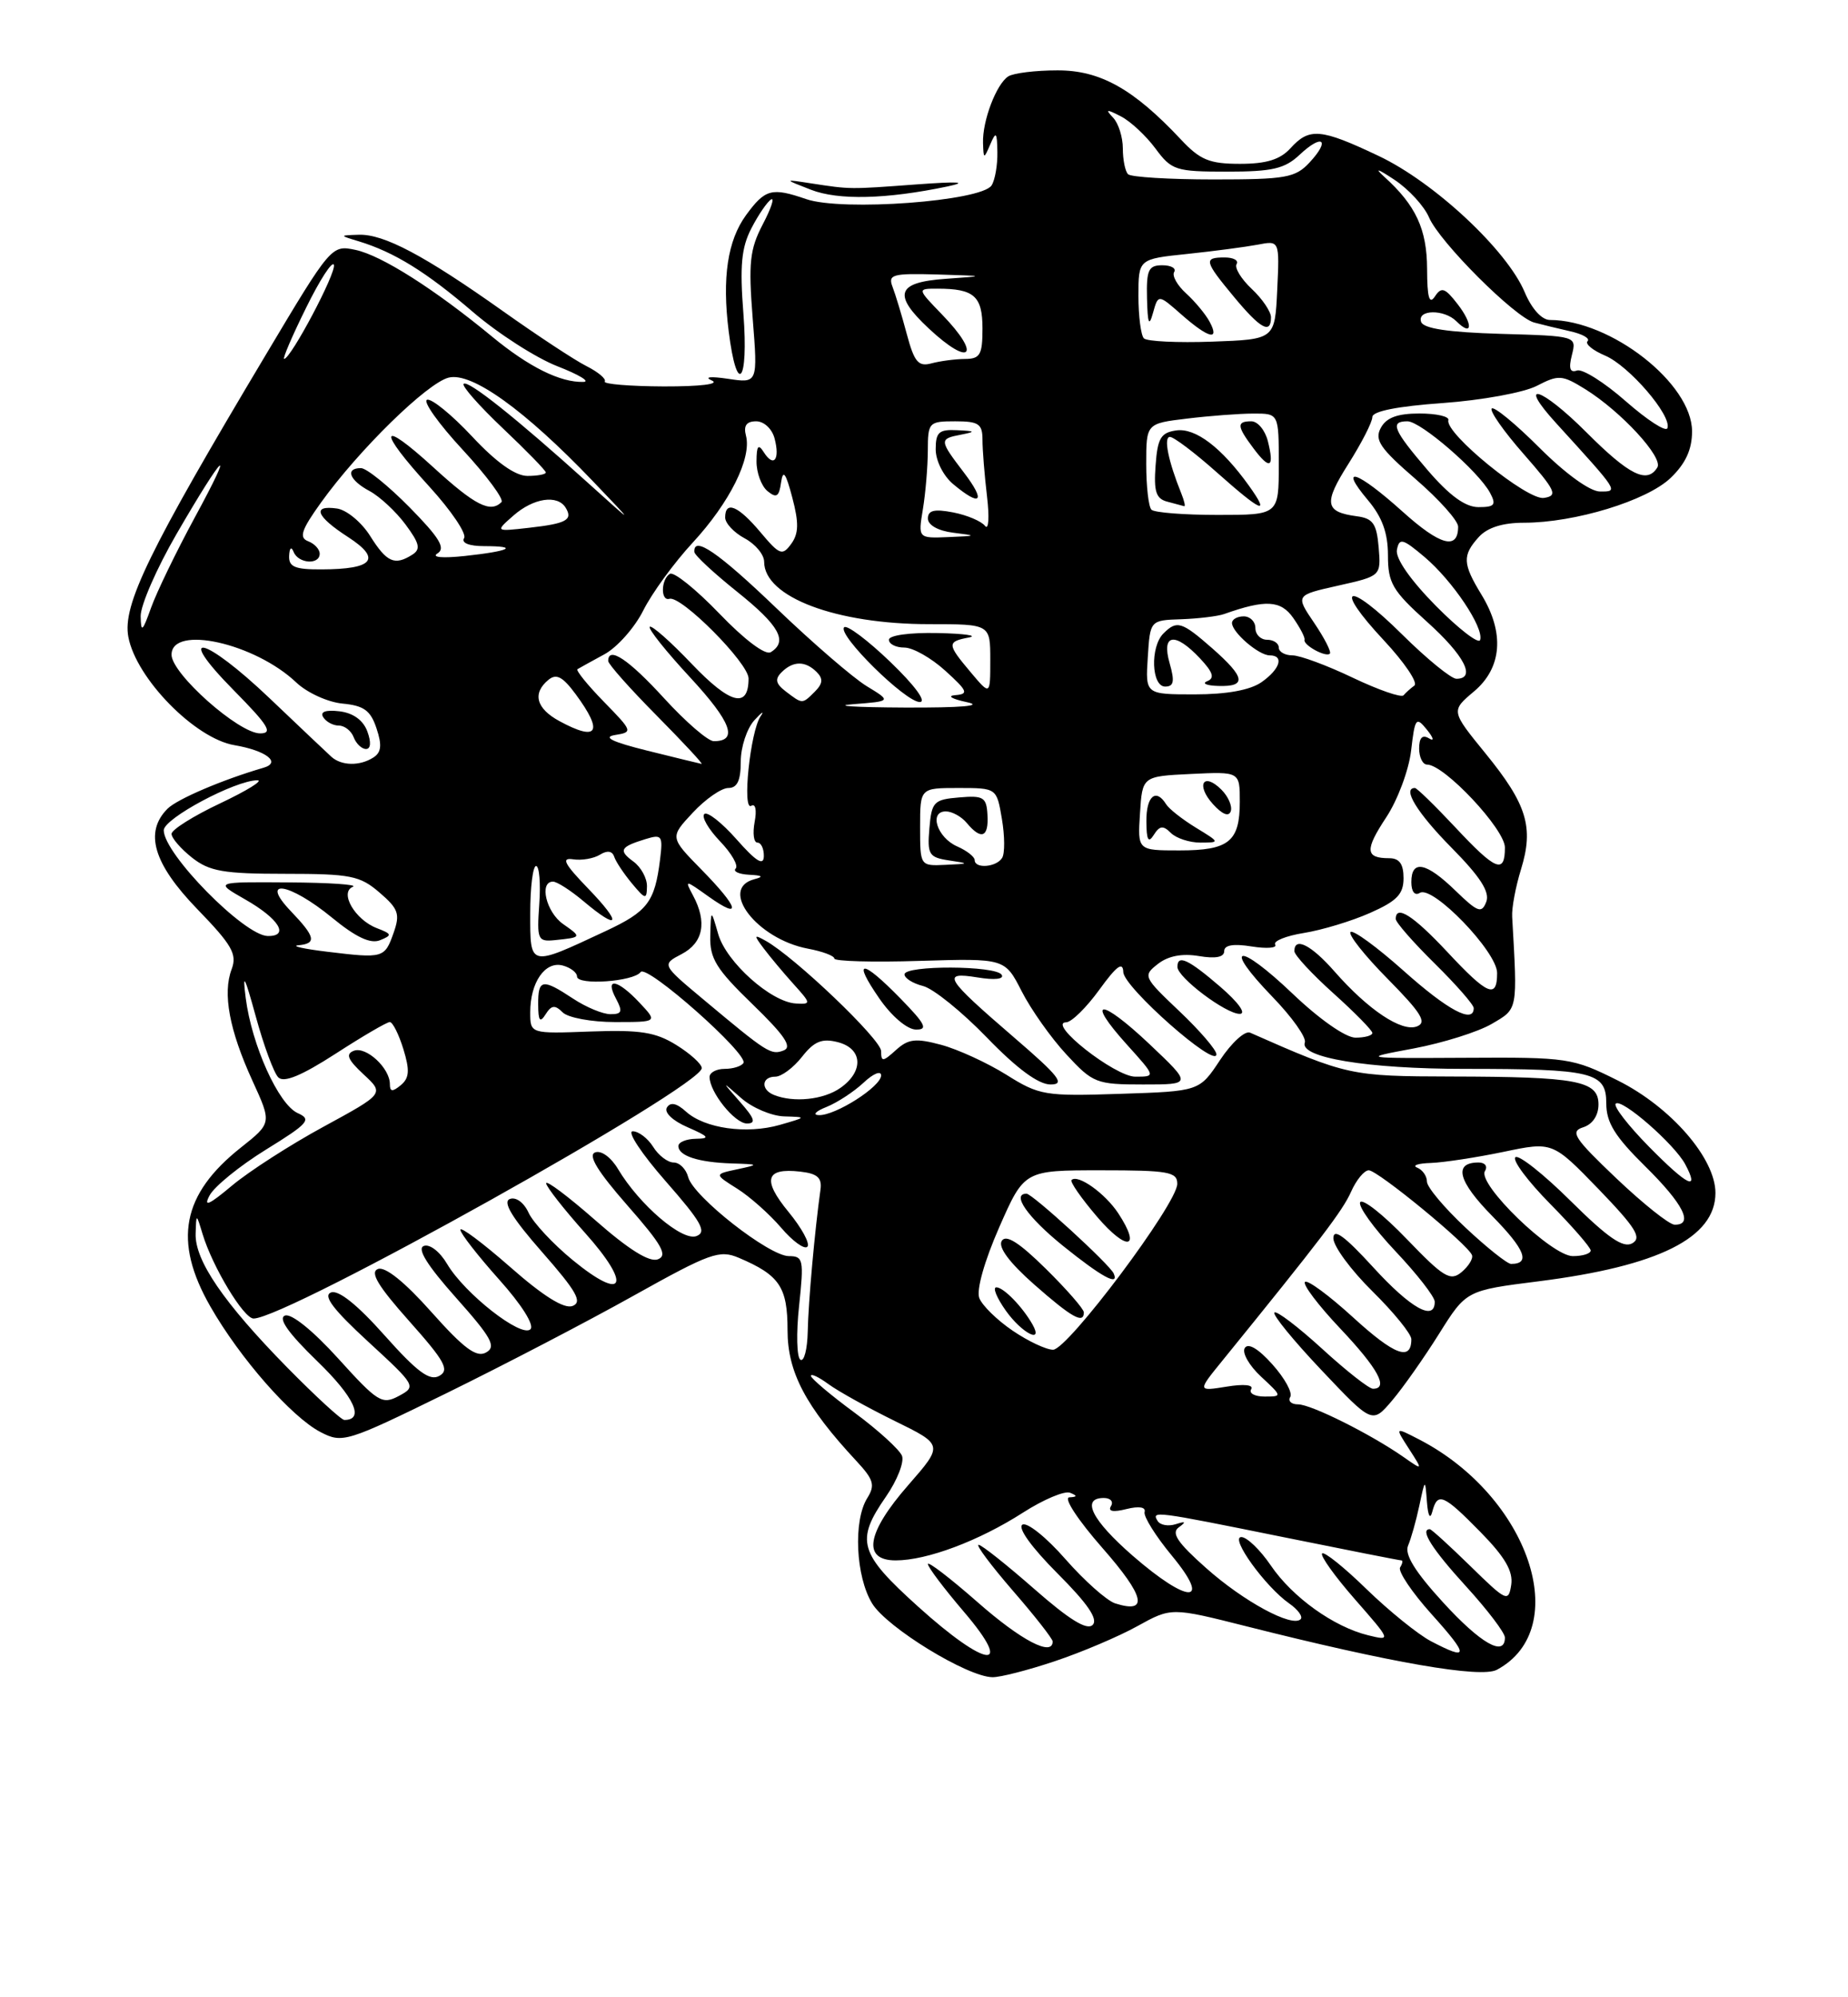<?xml version="1.0" encoding="UTF-8" standalone="no"?>
<!DOCTYPE svg PUBLIC "-//W3C//DTD SVG 1.1//EN" "http://www.w3.org/Graphics/SVG/1.1/DTD/svg11.dtd" >
<svg xmlns="http://www.w3.org/2000/svg" xmlns:xlink="http://www.w3.org/1999/xlink" version="1.1" viewBox="0 0 237 256">
 <g >
 <path fill="currentColor"
d=" M 135.28 212.92 C 138.70 211.78 143.46 209.76 145.86 208.43 C 150.22 206.02 150.22 206.02 159.86 208.45 C 178.40 213.13 189.90 215.12 191.97 214.02 C 201.82 208.75 196.09 191.78 182.00 184.50 C 178.88 182.89 178.88 182.89 180.69 185.69 C 182.50 188.50 182.50 188.50 180.00 186.75 C 175.80 183.82 168.16 180.00 166.47 180.00 C 165.60 180.00 165.15 179.57 165.47 179.05 C 165.79 178.52 164.77 176.65 163.19 174.89 C 161.39 172.87 160.07 172.08 159.64 172.78 C 159.26 173.38 160.20 175.03 161.72 176.44 C 164.45 178.98 164.46 179.00 162.18 179.00 C 160.92 179.00 160.14 178.58 160.46 178.06 C 160.81 177.50 159.54 177.36 157.31 177.73 C 153.57 178.33 153.57 178.33 156.75 174.42 C 169.41 158.83 172.19 155.18 173.27 152.75 C 173.94 151.24 174.96 150.00 175.54 150.00 C 176.69 150.00 188.33 159.56 188.78 160.88 C 188.94 161.33 188.33 162.31 187.43 163.06 C 186.00 164.25 185.13 163.72 180.40 158.80 C 177.43 155.71 174.75 153.59 174.44 154.09 C 174.14 154.59 176.16 157.40 178.94 160.35 C 181.72 163.29 184.00 166.21 184.00 166.85 C 184.00 169.42 180.92 167.70 176.10 162.42 C 172.44 158.42 171.00 157.37 171.00 158.71 C 171.00 159.73 173.25 162.79 176.00 165.50 C 178.75 168.21 181.00 170.98 181.00 171.65 C 181.00 174.51 178.84 173.70 173.55 168.87 C 170.46 166.05 167.67 163.99 167.36 164.31 C 167.04 164.63 169.08 167.32 171.89 170.29 C 176.73 175.41 178.14 178.00 176.08 178.00 C 175.57 178.00 172.63 175.69 169.55 172.87 C 166.46 170.05 163.71 167.96 163.44 168.23 C 163.17 168.50 165.88 171.82 169.47 175.61 C 175.99 182.50 175.99 182.50 178.54 179.50 C 179.94 177.85 182.65 174.00 184.56 170.95 C 188.04 165.40 188.04 165.40 197.31 164.23 C 212.72 162.28 220.00 158.65 220.00 152.90 C 220.00 148.47 214.29 141.90 207.50 138.50 C 201.69 135.60 201.07 135.50 188.00 135.58 C 174.50 135.65 174.50 135.65 181.32 134.38 C 185.07 133.67 189.57 132.26 191.32 131.23 C 194.69 129.26 194.62 129.61 193.93 117.50 C 193.86 116.40 194.37 113.67 195.06 111.44 C 196.73 106.03 195.83 103.10 190.52 96.58 C 186.07 91.12 186.07 91.12 189.04 88.62 C 192.63 85.60 192.98 81.11 190.00 76.23 C 187.57 72.25 187.52 71.19 189.65 68.83 C 190.75 67.62 192.71 67.00 195.44 67.00 C 201.97 67.00 211.20 64.18 214.25 61.26 C 216.17 59.42 217.00 57.62 217.00 55.29 C 217.00 49.17 206.61 41.03 198.76 41.01 C 197.72 41.00 196.44 39.58 195.55 37.48 C 193.30 32.09 183.95 23.36 176.79 19.98 C 169.37 16.46 167.91 16.34 165.50 19.00 C 164.18 20.45 162.42 21.00 159.03 21.00 C 155.11 21.00 153.91 20.51 151.44 17.87 C 145.35 11.38 141.08 9.00 135.60 9.02 C 132.79 9.02 129.97 9.37 129.31 9.79 C 127.78 10.76 125.98 15.50 126.07 18.32 C 126.14 20.42 126.17 20.43 127.00 18.50 C 127.74 16.78 127.87 16.92 127.91 19.50 C 127.94 21.15 127.61 23.07 127.17 23.76 C 125.88 25.79 108.03 27.12 103.39 25.52 C 98.97 24.00 98.13 24.22 95.68 27.57 C 93.31 30.82 92.59 35.59 93.45 42.45 C 94.51 50.91 96.02 49.11 95.34 40.21 C 94.86 34.08 95.08 31.74 96.36 29.27 C 97.25 27.54 98.39 25.88 98.88 25.57 C 99.37 25.27 98.90 26.70 97.82 28.76 C 96.15 31.96 95.97 33.69 96.53 40.81 C 97.19 49.13 97.19 49.13 93.35 48.55 C 91.12 48.22 90.25 48.31 91.29 48.77 C 92.35 49.23 89.84 49.54 85.14 49.53 C 80.77 49.51 77.36 49.23 77.56 48.90 C 77.77 48.57 76.71 47.68 75.22 46.93 C 73.72 46.18 68.90 43.00 64.50 39.88 C 54.43 32.74 49.22 29.98 46.01 30.09 C 43.50 30.17 43.50 30.17 46.01 30.93 C 50.57 32.32 54.67 34.86 60.62 39.96 C 63.85 42.74 68.75 45.88 71.50 46.95 C 74.25 48.02 75.74 48.92 74.82 48.95 C 71.86 49.04 67.83 47.04 63.10 43.14 C 55.72 37.05 48.91 32.73 45.59 32.03 C 42.52 31.38 42.45 31.47 34.11 45.44 C 19.07 70.61 15.69 77.55 16.46 81.64 C 17.46 86.96 25.01 94.66 30.06 95.51 C 34.12 96.20 36.11 97.73 33.81 98.40 C 28.55 99.93 22.72 102.42 21.48 103.66 C 18.48 106.67 19.67 110.70 25.28 116.50 C 29.76 121.12 30.43 122.29 29.71 124.22 C 28.53 127.33 29.41 132.04 32.37 138.51 C 34.86 143.94 34.86 143.94 30.90 147.08 C 23.32 153.08 22.17 159.06 26.98 167.46 C 30.78 174.10 37.40 181.64 41.12 183.56 C 43.92 185.01 44.44 184.85 57.26 178.57 C 64.54 175.00 75.34 169.38 81.26 166.07 C 91.08 160.59 92.27 160.16 94.76 161.22 C 99.98 163.44 101.00 164.96 101.00 170.50 C 101.00 175.88 103.31 180.26 109.85 187.28 C 112.05 189.65 112.26 190.36 111.22 192.02 C 109.41 194.92 109.74 202.07 111.85 205.52 C 113.73 208.60 124.05 214.93 127.28 214.97 C 128.26 214.99 131.86 214.07 135.28 212.92 Z  M 121.50 23.90 C 124.24 23.32 122.97 23.24 117.50 23.64 C 108.84 24.28 109.13 24.28 104.00 23.50 C 100.50 22.96 100.50 22.96 104.00 24.32 C 107.52 25.69 113.67 25.54 121.50 23.90 Z  M 117.74 205.92 C 110.15 199.07 109.69 197.50 113.62 191.83 C 115.06 189.75 115.98 187.40 115.68 186.60 C 115.37 185.81 112.62 183.30 109.56 181.04 C 106.50 178.79 104.00 176.67 104.00 176.35 C 104.00 176.02 105.01 176.50 106.25 177.41 C 107.49 178.32 111.31 180.44 114.75 182.13 C 120.99 185.19 120.99 185.19 116.50 190.33 C 111.13 196.46 110.54 200.00 114.87 200.00 C 118.88 200.00 125.55 197.50 131.19 193.88 C 133.81 192.20 136.53 191.05 137.23 191.33 C 138.19 191.72 138.17 191.86 137.13 191.92 C 136.36 191.97 138.25 194.84 141.40 198.43 C 146.83 204.61 147.34 206.88 143.02 205.51 C 141.94 205.16 139.06 202.60 136.62 199.82 C 134.19 197.04 131.71 195.06 131.12 195.42 C 130.48 195.82 132.30 198.34 135.61 201.66 C 139.49 205.54 140.86 207.54 140.13 208.27 C 139.40 209.00 137.13 207.60 132.64 203.66 C 129.09 200.55 125.88 198.00 125.50 198.00 C 125.11 198.00 127.10 200.65 129.90 203.89 C 132.71 207.12 135.00 210.05 135.00 210.39 C 135.00 212.37 130.98 210.28 125.40 205.38 C 121.88 202.29 119.00 200.08 119.00 200.47 C 119.00 200.86 121.08 203.62 123.62 206.59 C 130.19 214.28 126.54 213.86 117.74 205.92 Z  M 183.50 210.35 C 181.85 209.48 178.15 206.49 175.27 203.70 C 172.40 200.90 169.83 198.84 169.56 199.11 C 169.28 199.38 171.17 202.02 173.75 204.97 C 178.42 210.30 178.43 210.32 175.47 209.60 C 171.05 208.52 165.75 204.73 162.97 200.64 C 161.61 198.64 159.91 197.01 159.20 197.01 C 157.67 197.00 162.27 203.38 165.35 205.53 C 166.47 206.31 167.12 207.22 166.80 207.54 C 165.71 208.62 159.51 205.28 154.68 200.98 C 151.00 197.72 150.17 196.48 151.18 195.76 C 152.16 195.05 152.06 194.95 150.78 195.36 C 149.84 195.66 148.80 195.48 148.47 194.96 C 147.64 193.61 147.99 193.66 164.50 197.00 C 172.65 198.65 179.49 200.00 179.72 200.00 C 179.94 200.00 179.87 200.40 179.56 200.90 C 179.26 201.39 181.07 204.09 183.60 206.90 C 188.43 212.27 188.41 212.92 183.50 210.35 Z  M 185.05 205.36 C 181.48 201.46 180.10 199.23 180.58 198.11 C 180.96 197.22 181.61 194.93 182.02 193.00 C 182.77 189.50 182.77 189.50 183.00 192.50 C 183.14 194.32 183.41 194.81 183.69 193.75 C 184.36 191.20 185.11 191.52 189.88 196.38 C 193.01 199.57 194.07 201.39 193.81 203.13 C 193.46 205.38 193.21 205.27 188.59 200.75 C 185.92 198.14 183.57 196.00 183.37 196.00 C 182.04 196.00 183.67 198.57 188.00 203.31 C 190.75 206.32 193.00 209.28 193.00 209.89 C 193.00 212.43 189.89 210.66 185.05 205.36 Z  M 145.25 199.39 C 140.02 194.83 138.60 192.00 141.56 192.00 C 142.42 192.00 142.83 192.47 142.48 193.04 C 142.06 193.72 142.75 193.85 144.46 193.42 C 146.07 193.02 146.97 193.16 146.79 193.80 C 146.63 194.36 148.21 196.89 150.30 199.41 C 155.46 205.65 152.43 205.63 145.25 199.39 Z  M 36.81 175.25 C 28.69 166.98 24.97 161.55 25.09 158.11 C 25.17 155.50 25.17 155.50 25.98 158.17 C 27.25 162.37 31.25 169.00 32.52 169.00 C 36.78 169.00 90.00 139.28 90.00 136.90 C 90.00 136.39 88.54 135.06 86.75 133.95 C 84.08 132.29 82.12 131.98 75.75 132.21 C 68.00 132.50 68.00 132.50 68.00 129.74 C 68.00 125.91 69.91 123.16 72.16 123.75 C 73.17 124.02 74.00 124.65 74.00 125.16 C 74.00 126.33 81.27 125.82 82.16 124.59 C 82.92 123.53 96.03 135.13 95.34 136.25 C 95.09 136.66 94.01 137.00 92.94 137.00 C 91.87 137.00 91.00 137.47 91.00 138.04 C 91.00 139.98 94.23 144.00 95.79 144.00 C 96.99 144.00 96.79 143.37 94.92 141.25 C 92.50 138.50 92.50 138.50 95.06 140.75 C 96.47 141.99 98.95 143.04 100.56 143.09 C 103.49 143.18 103.48 143.18 100.01 144.18 C 95.74 145.40 90.37 144.64 87.98 142.48 C 86.78 141.39 85.98 141.22 85.53 141.95 C 85.14 142.58 86.26 143.65 88.18 144.48 C 90.93 145.68 91.12 145.93 89.25 145.96 C 88.01 145.98 87.00 146.40 87.00 146.89 C 87.00 148.15 89.55 148.98 93.83 149.12 C 97.38 149.23 97.40 149.26 94.55 149.87 C 91.59 150.50 91.59 150.50 94.55 152.36 C 96.17 153.38 98.70 155.63 100.17 157.35 C 101.64 159.08 103.16 160.18 103.54 159.80 C 103.92 159.41 102.83 157.41 101.13 155.34 C 97.73 151.21 98.17 149.66 102.63 150.17 C 104.84 150.42 105.44 150.96 105.22 152.50 C 104.49 157.73 103.66 166.91 103.59 170.65 C 103.54 172.94 103.12 174.57 102.65 174.28 C 102.18 173.99 102.10 170.88 102.48 167.38 C 103.11 161.45 103.02 161.00 101.17 161.00 C 98.64 161.00 88.91 153.37 88.26 150.88 C 87.99 149.84 87.15 149.00 86.39 149.00 C 85.64 149.00 84.45 148.10 83.77 147.00 C 83.08 145.90 81.90 145.00 81.14 145.00 C 80.38 145.00 82.28 147.88 85.37 151.40 C 89.96 156.63 90.68 157.91 89.32 158.43 C 87.50 159.13 82.00 154.43 79.26 149.84 C 78.36 148.33 77.10 147.41 76.32 147.71 C 75.37 148.07 76.65 150.15 80.47 154.51 C 84.90 159.55 85.67 160.91 84.37 161.41 C 83.29 161.82 80.64 160.17 76.38 156.43 C 72.87 153.35 70.02 151.21 70.04 151.67 C 70.07 152.12 72.30 154.97 75.00 157.99 C 81.07 164.76 80.11 166.97 73.46 161.52 C 70.92 159.44 68.37 156.70 67.79 155.44 C 67.19 154.13 66.17 153.38 65.38 153.68 C 64.43 154.05 65.68 156.11 69.53 160.49 C 73.95 165.52 74.72 166.89 73.43 167.39 C 72.35 167.80 69.68 166.14 65.41 162.38 C 61.88 159.29 59.02 157.15 59.04 157.63 C 59.07 158.11 61.30 160.97 64.00 163.99 C 66.90 167.22 68.55 169.85 68.03 170.37 C 66.88 171.52 59.59 165.81 57.35 162.02 C 56.41 160.42 55.10 159.41 54.35 159.70 C 53.45 160.04 54.79 162.19 58.48 166.33 C 63.05 171.46 63.68 172.60 62.34 173.35 C 61.11 174.04 59.52 172.87 55.33 168.17 C 51.90 164.31 49.39 162.30 48.47 162.65 C 47.41 163.06 48.47 164.83 52.48 169.33 C 57.05 174.46 57.68 175.60 56.34 176.35 C 55.11 177.04 53.52 175.87 49.33 171.17 C 45.84 167.24 43.40 165.29 42.45 165.66 C 41.39 166.07 42.73 167.84 47.21 171.96 C 53.35 177.61 53.41 177.71 51.14 178.93 C 49.00 180.07 48.44 179.72 43.38 174.13 C 40.15 170.56 37.36 168.31 36.55 168.62 C 35.63 168.97 36.97 170.87 40.71 174.49 C 45.45 179.08 46.79 182.00 44.16 182.00 C 43.77 182.00 40.46 178.96 36.81 175.25 Z  M 72.16 129.76 C 72.84 130.44 75.85 131.00 78.87 131.00 C 84.35 131.00 84.35 131.00 82.00 128.50 C 79.18 125.50 77.51 125.22 79.00 128.00 C 79.88 129.65 79.76 130.00 78.29 129.99 C 77.30 129.99 75.15 129.09 73.50 128.00 C 69.55 125.39 69.00 125.48 69.02 128.75 C 69.03 130.86 69.25 131.15 69.97 130.01 C 70.72 128.82 71.17 128.77 72.16 129.76 Z  M 129.86 170.55 C 127.87 169.20 125.95 167.32 125.59 166.37 C 125.20 165.35 126.24 161.65 128.14 157.32 C 131.36 150.00 131.36 150.00 141.18 150.00 C 149.87 150.00 151.00 150.20 150.98 151.75 C 150.96 154.29 136.93 173.00 135.05 173.00 C 134.18 173.00 131.84 171.90 129.86 170.55 Z  M 132.41 169.75 C 131.11 167.47 128.70 165.00 127.78 165.00 C 127.27 165.00 127.83 166.35 129.00 168.00 C 131.05 170.88 133.87 172.33 132.41 169.75 Z  M 139.00 168.21 C 139.00 167.78 136.80 165.26 134.12 162.62 C 130.69 159.24 129.01 158.18 128.47 159.05 C 127.98 159.85 129.44 161.82 132.60 164.61 C 137.44 168.87 139.00 169.75 139.00 168.21 Z  M 142.83 163.23 C 142.34 162.09 132.40 153.00 131.65 153.00 C 129.67 153.00 131.79 156.02 136.32 159.68 C 141.25 163.65 143.56 164.92 142.83 163.23 Z  M 143.42 155.52 C 141.74 152.96 138.22 150.45 137.42 151.25 C 137.20 151.47 138.68 153.60 140.71 155.97 C 144.53 160.43 146.43 160.12 143.42 155.52 Z  M 187.96 157.36 C 185.23 154.81 183.00 152.15 183.00 151.45 C 183.00 150.74 182.44 149.94 181.75 149.66 C 181.06 149.38 181.85 149.11 183.50 149.06 C 185.15 149.00 189.34 148.36 192.81 147.64 C 199.11 146.32 199.11 146.32 205.00 152.40 C 209.79 157.37 210.59 158.65 209.33 159.36 C 208.16 160.01 206.20 158.65 201.42 153.92 C 197.92 150.45 194.73 147.94 194.34 148.33 C 193.94 148.73 195.95 151.41 198.81 154.31 C 201.66 157.20 204.00 159.89 204.00 160.28 C 204.00 160.68 202.97 161.00 201.71 161.00 C 198.99 161.00 189.42 151.74 190.44 150.10 C 190.82 149.49 190.45 149.00 189.62 149.00 C 186.35 149.00 186.98 151.41 191.41 155.90 C 195.59 160.15 196.31 162.00 193.79 162.00 C 193.31 162.00 190.68 159.91 187.96 157.36 Z  M 207.28 151.02 C 201.88 145.88 201.32 145.03 203.03 144.49 C 204.24 144.11 205.00 142.97 205.00 141.56 C 205.00 138.52 202.27 138.01 186.12 137.98 C 173.21 137.95 172.78 137.86 160.32 132.36 C 159.67 132.07 157.94 133.65 156.48 135.85 C 153.82 139.87 153.82 139.87 143.66 140.20 C 134.00 140.52 133.28 140.40 129.06 137.75 C 126.62 136.23 122.86 134.50 120.71 133.92 C 117.43 133.04 116.49 133.15 114.90 134.59 C 113.22 136.11 113.00 136.13 113.00 134.72 C 113.00 133.23 101.89 122.63 98.17 120.57 C 96.67 119.74 96.65 119.84 97.95 121.57 C 98.75 122.63 100.46 124.68 101.76 126.12 C 104.04 128.65 104.05 128.73 102.06 128.62 C 98.88 128.44 93.15 123.32 92.11 119.73 C 91.18 116.50 91.18 116.50 91.09 119.94 C 91.01 122.86 91.84 124.20 96.51 128.72 C 100.64 132.72 101.64 134.20 100.50 134.64 C 98.87 135.26 98.42 134.97 90.18 128.08 C 84.85 123.63 84.85 123.63 87.43 122.28 C 90.19 120.83 90.71 118.19 88.88 114.78 C 87.79 112.74 87.83 112.74 90.88 114.92 C 95.22 118.00 94.77 116.36 89.95 111.45 C 85.90 107.32 85.90 107.32 88.85 104.16 C 90.47 102.42 92.52 101.00 93.40 101.00 C 94.55 101.00 95.00 100.05 95.00 97.61 C 95.00 95.75 95.79 93.36 96.75 92.31 C 97.71 91.26 98.07 91.04 97.54 91.81 C 96.22 93.74 95.15 104.02 96.35 103.28 C 96.89 102.95 97.07 103.83 96.78 105.35 C 96.51 106.81 96.66 108.00 97.14 108.00 C 97.61 108.00 97.98 108.79 97.96 109.75 C 97.93 111.02 96.97 110.42 94.46 107.58 C 92.56 105.43 90.70 103.97 90.32 104.34 C 89.95 104.72 90.86 106.28 92.34 107.83 C 93.82 109.37 94.72 110.94 94.35 111.32 C 93.97 111.69 94.75 112.05 96.08 112.12 C 97.78 112.20 97.98 112.37 96.75 112.69 C 92.11 113.90 97.09 120.36 103.60 121.59 C 105.47 121.94 107.00 122.51 107.00 122.86 C 107.00 123.21 111.92 123.35 117.93 123.16 C 128.87 122.83 128.87 122.83 131.03 127.06 C 132.22 129.39 134.79 133.03 136.76 135.15 C 140.16 138.83 140.60 139.00 146.60 139.00 C 152.88 139.00 152.88 139.00 147.43 133.84 C 141.10 127.86 139.12 127.91 144.54 133.91 C 148.23 138.00 148.23 138.00 145.60 138.00 C 142.98 138.00 134.20 131.08 136.74 131.03 C 137.43 131.01 139.34 129.13 140.99 126.85 C 143.21 123.79 144.01 123.20 144.06 124.60 C 144.11 126.54 156.00 137.02 156.00 135.13 C 156.00 134.57 153.86 132.08 151.25 129.61 C 146.62 125.22 146.55 125.07 148.50 123.55 C 149.81 122.52 151.61 122.18 153.75 122.54 C 155.89 122.90 157.00 122.69 157.00 121.91 C 157.00 121.13 158.17 120.93 160.52 121.31 C 162.46 121.62 163.82 121.51 163.54 121.07 C 163.26 120.62 164.92 119.95 167.23 119.58 C 169.53 119.21 173.35 118.06 175.71 117.01 C 179.15 115.49 180.00 114.61 180.00 112.56 C 180.00 110.74 179.47 110.00 178.17 110.00 C 175.08 110.00 175.01 108.95 177.78 104.76 C 179.24 102.55 180.68 98.70 180.97 96.21 C 181.46 91.99 181.61 91.81 183.00 93.53 C 183.86 94.60 183.97 95.07 183.25 94.63 C 182.41 94.13 182.00 94.56 182.00 95.94 C 182.00 97.07 182.46 98.00 183.02 98.00 C 185.23 98.00 193.00 106.28 193.00 108.63 C 193.00 112.08 191.83 111.60 186.60 106.00 C 184.02 103.25 181.71 101.00 181.46 101.00 C 179.79 101.00 181.74 104.18 186.14 108.64 C 189.85 112.39 191.09 114.33 190.61 115.59 C 190.02 117.11 189.53 116.94 186.67 114.17 C 182.89 110.50 181.00 110.14 181.00 113.06 C 181.00 114.29 181.44 114.85 182.09 114.44 C 183.73 113.43 192.00 121.99 192.00 124.71 C 192.00 128.07 190.80 127.57 185.60 122.00 C 181.24 117.34 179.00 115.91 179.00 117.79 C 179.00 118.22 181.25 120.79 184.00 123.50 C 186.75 126.21 189.00 128.78 189.00 129.21 C 189.00 131.26 185.70 129.51 180.02 124.44 C 176.59 121.38 173.52 119.14 173.20 119.46 C 172.88 119.79 175.03 122.50 177.99 125.49 C 182.30 129.86 183.03 131.05 181.71 131.56 C 179.76 132.30 175.48 129.45 171.15 124.52 C 168.17 121.12 166.00 120.02 166.00 121.91 C 166.00 122.41 168.25 124.84 171.00 127.31 C 173.75 129.78 176.00 132.07 176.00 132.40 C 176.00 132.73 175.03 133.00 173.84 133.00 C 172.58 133.00 169.22 130.65 165.79 127.38 C 158.77 120.69 156.65 121.00 163.19 127.77 C 165.71 130.37 167.57 133.00 167.34 133.62 C 166.61 135.55 175.37 137.00 187.82 137.00 C 204.26 137.00 206.00 137.42 206.00 141.41 C 206.00 143.88 207.09 145.65 211.00 149.50 C 215.89 154.32 217.26 157.03 214.75 156.97 C 214.06 156.95 210.70 154.27 207.28 151.02 Z  M 130.09 133.01 C 121.16 125.32 120.67 124.52 125.37 125.28 C 127.56 125.64 128.81 125.50 128.46 124.94 C 127.72 123.74 116.00 123.70 116.00 124.89 C 116.00 125.38 117.07 126.05 118.38 126.38 C 119.69 126.71 123.37 129.68 126.57 132.99 C 130.41 136.96 133.18 139.00 134.72 139.00 C 136.65 139.00 135.85 137.96 130.09 133.01 Z  M 115.50 128.00 C 110.51 122.89 109.24 122.87 112.76 127.96 C 114.33 130.24 116.33 131.94 117.45 131.96 C 119.05 131.99 118.70 131.28 115.50 128.00 Z  M 156.50 126.48 C 152.40 122.95 151.00 122.30 151.00 123.93 C 151.00 125.28 157.24 129.98 159.00 129.95 C 159.87 129.94 158.81 128.47 156.50 126.48 Z  M 26.88 153.22 C 27.50 152.06 30.76 149.42 34.11 147.35 C 39.57 143.98 40.00 143.48 38.18 142.67 C 35.72 141.57 32.28 133.95 31.51 127.90 C 31.08 124.52 31.37 125.07 32.80 130.27 C 33.82 134.00 35.12 137.52 35.69 138.09 C 36.41 138.81 38.66 137.88 43.02 135.07 C 46.48 132.83 49.61 131.00 49.99 131.00 C 50.36 131.00 51.14 132.56 51.73 134.46 C 52.57 137.20 52.50 138.17 51.40 139.09 C 50.32 139.98 50.00 139.94 50.00 138.95 C 50.00 136.90 46.95 134.08 45.38 134.68 C 44.29 135.10 44.59 135.81 46.62 137.70 C 49.29 140.17 49.29 140.17 41.50 144.41 C 37.21 146.74 31.91 150.15 29.73 151.98 C 26.80 154.44 26.05 154.77 26.88 153.22 Z  M 211.50 147.00 C 208.82 144.28 206.88 141.78 207.21 141.46 C 207.95 140.72 214.73 146.63 216.12 149.22 C 218.02 152.78 216.44 152.01 211.50 147.00 Z  M 106.00 141.88 C 107.37 141.33 109.51 139.93 110.75 138.77 C 111.99 137.60 113.00 137.19 113.00 137.84 C 113.00 139.27 107.11 143.02 105.00 142.93 C 104.17 142.90 104.62 142.42 106.00 141.88 Z  M 99.25 140.34 C 97.54 139.65 97.67 138.00 99.43 138.00 C 100.21 138.00 101.75 136.86 102.85 135.46 C 104.41 133.47 105.41 133.06 107.42 133.57 C 110.64 134.38 110.82 137.31 107.78 139.44 C 105.62 140.96 101.78 141.36 99.25 140.34 Z  M 42.00 121.99 C 38.98 121.63 37.29 121.25 38.25 121.16 C 40.64 120.94 40.46 120.09 37.31 116.80 C 33.20 112.51 37.08 113.11 42.57 117.61 C 45.64 120.13 47.51 121.01 48.74 120.51 C 50.32 119.87 50.28 119.71 48.32 118.96 C 45.52 117.88 43.49 114.37 45.26 113.66 C 45.94 113.38 42.23 113.13 37.00 113.10 C 27.50 113.03 27.50 113.03 31.42 115.27 C 35.77 117.74 37.18 120.02 34.33 119.97 C 31.32 119.92 21.00 109.43 21.00 106.42 C 21.00 104.91 30.14 100.03 33.00 100.01 C 33.83 100.01 31.69 101.33 28.25 102.96 C 24.81 104.58 22.00 106.35 22.00 106.88 C 22.00 107.42 23.19 108.79 24.63 109.93 C 26.87 111.69 28.68 112.00 36.58 112.00 C 44.96 112.00 46.17 112.24 48.67 114.40 C 51.10 116.48 51.33 117.15 50.48 119.56 C 49.33 122.81 49.17 122.86 42.00 121.99 Z  M 68.00 117.07 C 68.00 113.73 68.34 111.00 68.75 111.00 C 69.16 111.00 69.35 113.19 69.16 115.87 C 68.84 120.45 68.96 120.72 71.16 120.50 C 74.62 120.14 74.63 120.13 72.22 118.44 C 70.04 116.92 69.11 113.00 70.92 113.00 C 71.43 113.00 73.18 114.12 74.82 115.50 C 79.45 119.40 79.83 118.44 75.45 113.91 C 72.36 110.71 71.93 109.90 73.50 110.14 C 74.60 110.31 76.15 110.04 76.94 109.55 C 77.87 108.97 78.52 109.06 78.77 109.81 C 78.98 110.45 80.01 111.99 81.05 113.24 C 82.77 115.30 82.94 115.34 82.97 113.61 C 82.99 112.57 82.21 111.15 81.25 110.44 C 79.28 109.00 79.52 108.55 82.78 107.55 C 84.89 106.90 85.03 107.10 84.65 110.17 C 83.97 115.63 83.05 116.83 77.65 119.35 C 67.81 123.95 68.00 124.00 68.00 117.07 Z  M 118.00 106.00 C 118.00 101.00 118.00 101.00 122.91 101.00 C 127.82 101.00 127.82 101.00 128.49 104.96 C 128.86 107.14 128.88 109.39 128.52 109.96 C 127.78 111.16 125.00 111.38 125.00 110.24 C 125.00 109.82 123.99 109.03 122.76 108.49 C 120.18 107.36 119.10 104.00 121.30 104.00 C 122.10 104.00 123.32 104.67 124.00 105.50 C 125.84 107.71 126.81 107.33 126.64 104.46 C 126.52 102.18 126.13 101.94 123.00 102.21 C 119.75 102.48 119.48 102.77 119.19 106.18 C 118.91 109.53 119.13 109.89 121.69 110.28 C 124.37 110.68 124.36 110.71 121.25 110.85 C 118.00 111.00 118.00 111.00 118.00 106.00 Z  M 146.20 104.25 C 146.50 99.50 146.50 99.50 152.75 99.20 C 159.00 98.90 159.00 98.90 159.00 102.75 C 159.00 107.88 157.61 109.00 151.25 109.00 C 145.89 109.00 145.89 109.00 146.20 104.25 Z  M 150.16 106.76 C 150.84 107.44 152.55 108.00 153.95 108.00 C 156.48 107.99 156.47 107.98 153.36 106.08 C 151.63 105.02 149.92 103.68 149.55 103.08 C 148.25 100.98 147.00 102.04 147.02 105.25 C 147.03 107.68 147.27 108.12 147.97 107.01 C 148.72 105.82 149.17 105.77 150.16 106.76 Z  M 156.64 101.21 C 154.32 98.90 153.33 100.61 155.56 103.07 C 156.76 104.39 157.59 104.72 157.84 103.98 C 158.06 103.33 157.52 102.09 156.64 101.21 Z  M 42.50 97.00 C 41.95 96.50 38.41 93.15 34.63 89.55 C 26.18 81.49 22.19 80.59 30.00 88.50 C 34.43 92.99 35.05 94.00 33.36 94.00 C 30.61 94.00 22.00 86.35 22.00 83.92 C 22.00 80.05 32.68 82.43 38.00 87.48 C 39.38 88.79 42.04 90.00 43.92 90.18 C 46.67 90.44 47.53 91.06 48.29 93.37 C 49.01 95.52 48.90 96.45 47.87 97.10 C 46.13 98.21 43.79 98.16 42.50 97.00 Z  M 47.11 93.75 C 46.58 92.31 45.29 91.38 43.54 91.17 C 41.76 90.96 41.02 91.23 41.45 91.92 C 41.82 92.52 42.72 93.00 43.45 93.00 C 44.19 93.00 45.05 93.67 45.36 94.50 C 45.68 95.33 46.39 96.00 46.94 96.00 C 47.55 96.00 47.62 95.13 47.11 93.75 Z  M 83.00 96.21 C 78.53 95.10 77.24 94.48 78.87 94.21 C 81.19 93.84 81.15 93.74 77.43 89.93 C 75.34 87.79 73.83 85.92 74.06 85.77 C 74.30 85.62 75.85 84.77 77.50 83.87 C 79.15 82.98 81.40 80.44 82.50 78.24 C 83.60 76.04 86.45 72.13 88.83 69.56 C 93.58 64.42 96.42 58.72 95.67 55.85 C 95.33 54.56 95.73 54.00 96.98 54.00 C 97.98 54.00 99.02 54.97 99.34 56.21 C 100.05 58.91 99.23 59.97 97.96 57.97 C 97.25 56.85 97.03 57.12 97.02 59.13 C 97.01 60.57 97.64 62.29 98.42 62.94 C 99.58 63.89 99.91 63.68 100.17 61.84 C 100.42 60.12 100.77 60.59 101.61 63.78 C 102.47 67.03 102.43 68.39 101.47 69.71 C 100.33 71.27 99.98 71.14 97.52 68.21 C 94.67 64.82 93.00 64.12 93.00 66.33 C 93.00 67.06 94.12 68.26 95.50 69.00 C 96.88 69.74 98.00 71.09 98.00 72.01 C 98.00 76.52 107.22 80.00 119.16 80.00 C 127.00 80.00 127.00 80.00 127.00 84.58 C 127.00 89.15 127.00 89.15 124.50 86.18 C 121.44 82.55 121.42 82.25 124.25 81.71 C 125.49 81.47 123.69 81.21 120.25 81.14 C 116.66 81.06 114.00 81.43 114.00 82.00 C 114.00 82.55 114.89 83.00 115.98 83.00 C 117.08 83.00 119.44 84.34 121.23 85.97 C 124.11 88.58 124.26 88.96 122.50 89.10 C 121.40 89.19 122.08 89.59 124.00 90.00 C 126.22 90.47 123.31 90.72 116.00 90.69 C 109.67 90.66 106.71 90.47 109.41 90.26 C 114.33 89.88 114.33 89.88 111.14 87.94 C 109.39 86.87 104.21 82.40 99.62 78.00 C 92.11 70.79 88.91 68.60 89.05 70.75 C 89.07 71.16 91.55 73.46 94.55 75.86 C 99.95 80.18 101.08 82.22 98.85 83.59 C 98.16 84.02 95.48 82.00 92.26 78.65 C 89.27 75.54 86.41 73.24 85.91 73.55 C 84.76 74.26 84.70 77.09 85.85 76.75 C 87.36 76.30 96.00 84.99 96.00 86.96 C 96.00 90.87 93.66 90.27 88.73 85.11 C 86.00 82.24 83.57 80.10 83.33 80.34 C 83.09 80.58 85.43 83.51 88.53 86.85 C 93.80 92.55 94.71 95.00 91.54 95.00 C 90.80 95.00 87.94 92.53 85.17 89.50 C 80.62 84.52 78.00 82.77 78.00 84.72 C 78.00 85.12 80.80 88.27 84.22 91.72 C 87.64 95.18 90.23 97.96 89.97 97.91 C 89.71 97.86 86.58 97.10 83.00 96.21 Z  M 114.20 84.86 C 111.29 82.06 108.61 80.05 108.26 80.40 C 107.34 81.33 116.13 90.00 117.96 89.98 C 118.87 89.97 117.33 87.87 114.20 84.86 Z  M 71.75 92.43 C 68.76 90.81 68.24 88.87 70.33 87.14 C 71.35 86.30 72.16 86.72 73.83 88.98 C 77.43 93.85 76.67 95.10 71.75 92.43 Z  M 100.78 88.63 C 99.48 87.64 99.35 87.05 100.23 86.17 C 101.71 84.69 103.28 84.68 104.74 86.14 C 105.58 86.98 105.53 87.62 104.51 88.64 C 102.87 90.27 102.94 90.27 100.78 88.63 Z  M 173.50 86.87 C 170.20 85.29 166.71 84.00 165.75 84.00 C 164.79 84.00 164.00 83.55 164.00 83.00 C 164.00 82.45 163.32 82.00 162.50 82.00 C 161.68 82.00 161.00 81.33 161.00 80.50 C 161.00 79.67 160.32 79.00 159.50 79.00 C 158.68 79.00 158.00 79.38 158.00 79.85 C 158.00 81.05 161.43 84.00 162.83 84.00 C 164.72 84.00 164.18 85.76 161.78 87.44 C 160.33 88.45 157.34 89.00 153.22 89.00 C 146.89 89.00 146.89 89.00 147.20 84.25 C 147.50 79.50 147.50 79.50 151.50 79.37 C 153.70 79.29 156.18 78.99 157.00 78.70 C 162.30 76.82 164.26 76.93 165.85 79.20 C 166.74 80.47 167.39 81.72 167.30 82.00 C 167.09 82.67 170.04 84.29 170.55 83.78 C 170.77 83.57 169.86 81.79 168.54 79.84 C 166.13 76.29 166.13 76.29 171.62 75.06 C 177.11 73.83 177.11 73.83 176.81 70.17 C 176.55 67.11 176.08 66.44 174.00 66.17 C 169.89 65.62 169.72 64.51 172.94 59.44 C 174.62 56.78 176.00 54.09 176.00 53.45 C 176.00 52.71 179.24 52.07 185.03 51.66 C 190.02 51.30 195.42 50.32 197.08 49.46 C 199.89 48.01 200.32 48.04 203.30 49.88 C 207.89 52.73 213.34 58.64 212.55 59.91 C 211.24 62.05 208.96 60.92 203.45 55.41 C 197.61 49.57 194.45 48.63 199.59 54.26 C 207.66 63.12 207.59 63.00 205.20 63.00 C 203.92 63.00 200.78 60.73 197.45 57.41 C 194.37 54.33 191.61 52.06 191.31 52.36 C 191.01 52.66 192.85 55.29 195.41 58.20 C 199.54 62.92 199.83 63.54 198.00 63.82 C 195.88 64.16 185.26 55.52 185.75 53.85 C 185.89 53.38 184.22 53.00 182.04 53.00 C 179.20 53.00 177.79 53.53 177.08 54.85 C 176.25 56.39 176.99 57.47 181.55 61.41 C 184.55 64.00 187.00 66.74 187.00 67.50 C 187.00 70.54 184.71 69.93 179.87 65.57 C 174.06 60.35 171.57 59.51 175.41 64.08 C 177.26 66.27 178.00 68.31 178.00 71.17 C 178.00 74.73 178.57 75.71 183.00 79.69 C 187.81 84.01 189.35 87.00 186.78 87.00 C 186.11 87.00 182.97 84.44 179.81 81.31 C 172.76 74.33 170.84 74.98 177.49 82.09 C 180.12 84.91 181.88 87.51 181.39 87.87 C 180.90 88.23 180.28 88.79 180.00 89.12 C 179.72 89.45 176.80 88.44 173.50 86.87 Z  M 150.00 85.00 C 148.92 81.24 150.68 80.96 153.90 84.39 C 155.57 86.17 155.81 86.92 154.82 87.31 C 154.10 87.60 154.74 87.88 156.25 87.92 C 159.91 88.03 159.72 86.84 155.47 83.10 C 151.53 79.65 150.93 79.47 149.20 81.20 C 147.49 82.91 147.66 88.00 149.43 88.00 C 150.54 88.00 150.67 87.34 150.00 85.00 Z  M 184.14 77.65 C 180.85 74.31 178.94 71.56 179.15 70.47 C 179.46 68.91 179.88 69.02 182.69 71.39 C 186.28 74.42 190.34 80.47 189.82 82.03 C 189.64 82.59 187.08 80.62 184.14 77.65 Z  M 18.04 78.98 C 18.02 77.59 20.08 72.87 22.62 68.48 C 28.77 57.87 30.35 56.45 24.95 66.38 C 22.60 70.72 20.09 75.90 19.38 77.88 C 18.27 80.99 18.08 81.14 18.04 78.98 Z  M 37.08 71.25 C 37.13 70.20 37.36 70.00 37.66 70.75 C 38.27 72.25 41.00 72.43 41.00 70.97 C 41.00 70.40 40.33 69.68 39.51 69.37 C 38.32 68.91 38.64 67.93 41.17 64.41 C 46.02 57.66 54.78 49.09 57.54 48.40 C 60.49 47.66 67.29 52.54 76.00 61.64 C 81.50 67.39 81.50 67.39 75.38 61.87 C 66.20 53.59 60.01 48.66 59.46 49.20 C 59.20 49.47 61.46 52.03 64.49 54.90 C 67.52 57.77 70.00 60.31 70.00 60.56 C 70.00 60.80 68.94 61.00 67.64 61.00 C 66.09 61.00 63.64 59.26 60.55 55.95 C 57.95 53.17 55.35 51.05 54.77 51.24 C 54.20 51.43 56.25 54.32 59.34 57.65 C 62.43 60.99 64.66 64.00 64.31 64.36 C 62.89 65.78 60.91 64.77 55.58 59.90 C 48.61 53.53 48.32 55.00 55.08 62.39 C 57.87 65.45 59.87 68.41 59.52 68.97 C 59.13 69.59 60.16 70.00 62.11 70.00 C 66.65 70.00 65.39 70.64 59.62 71.26 C 56.72 71.57 55.29 71.44 56.11 70.93 C 57.18 70.27 56.36 68.92 52.54 65.04 C 49.81 62.27 47.00 60.00 46.29 60.00 C 44.22 60.00 44.80 61.56 47.40 62.94 C 48.71 63.65 50.79 65.58 52.01 67.23 C 53.82 69.67 53.98 70.40 52.87 71.10 C 50.61 72.53 49.60 72.08 47.48 68.71 C 46.38 66.95 44.46 65.36 43.23 65.18 C 39.96 64.71 40.52 66.18 44.66 68.85 C 48.97 71.65 47.89 72.96 41.25 72.98 C 37.83 73.00 37.02 72.66 37.08 71.25 Z  M 118.36 65.25 C 118.70 63.19 118.98 59.81 118.99 57.75 C 119.00 54.13 119.12 54.00 122.50 54.00 C 125.51 54.00 126.00 54.33 126.00 56.36 C 126.00 57.66 126.26 60.92 126.58 63.61 C 126.90 66.30 126.79 68.01 126.33 67.41 C 125.87 66.81 124.04 66.03 122.25 65.68 C 119.82 65.21 119.00 65.41 119.00 66.46 C 119.00 67.30 120.31 68.04 122.25 68.28 C 125.34 68.66 125.31 68.69 121.62 68.84 C 117.74 69.00 117.74 69.00 118.36 65.25 Z  M 123.62 60.57 C 120.44 56.40 120.43 56.25 123.25 55.71 C 125.18 55.33 125.11 55.25 122.75 55.14 C 120.42 55.02 120.00 55.40 120.00 57.59 C 120.00 59.05 120.98 61.00 122.25 62.06 C 125.81 65.03 126.47 64.31 123.62 60.57 Z  M 65.86 66.07 C 68.42 63.83 71.49 63.37 72.54 65.07 C 73.51 66.64 72.64 67.11 67.83 67.65 C 63.50 68.14 63.50 68.14 65.86 66.07 Z  M 147.67 65.33 C 147.30 64.97 147.00 62.33 147.00 59.47 C 147.00 54.28 147.00 54.28 152.25 53.65 C 155.14 53.30 158.96 53.01 160.75 53.01 C 164.00 53.00 164.00 53.00 164.00 59.50 C 164.00 66.00 164.00 66.00 156.17 66.00 C 151.86 66.00 148.03 65.70 147.67 65.33 Z  M 151.50 63.25 C 149.83 59.12 149.19 56.00 150.04 56.00 C 150.53 56.00 153.21 58.02 156.00 60.50 C 161.82 65.67 162.96 66.15 160.17 62.25 C 156.66 57.36 153.32 54.82 150.85 55.17 C 148.87 55.45 148.45 56.16 148.20 59.67 C 147.95 63.00 148.26 63.93 149.70 64.30 C 150.69 64.56 151.66 64.82 151.86 64.88 C 152.05 64.95 151.89 64.21 151.50 63.25 Z  M 162.60 56.55 C 162.25 55.15 161.30 54.00 160.48 54.00 C 158.57 54.00 158.61 54.61 160.75 57.46 C 162.86 60.28 163.46 59.98 162.60 56.55 Z  M 183.08 60.25 C 178.66 55.09 178.21 54.00 180.50 54.00 C 182.21 54.00 189.61 60.41 191.09 63.16 C 191.92 64.71 191.69 65.00 189.61 65.00 C 187.92 65.00 185.89 63.52 183.08 60.25 Z  M 208.50 51.43 C 205.75 49.01 202.93 47.24 202.24 47.49 C 201.35 47.81 201.15 47.23 201.59 45.51 C 202.20 43.07 202.20 43.07 192.43 42.79 C 185.72 42.59 182.53 42.11 182.25 41.25 C 181.72 39.66 185.21 39.61 186.78 41.18 C 188.83 43.23 188.95 41.58 186.94 38.99 C 185.31 36.88 184.86 36.73 184.02 38.00 C 183.30 39.09 183.03 38.14 183.02 34.47 C 183.00 29.38 181.58 26.32 177.53 22.66 C 176.22 21.47 176.67 21.61 178.83 23.04 C 180.66 24.25 182.66 26.43 183.27 27.87 C 184.61 31.02 194.27 40.67 196.75 41.34 C 197.71 41.60 199.79 42.10 201.37 42.46 C 202.95 42.81 203.95 43.38 203.60 43.73 C 203.25 44.08 204.27 44.91 205.85 45.58 C 208.91 46.87 214.43 53.28 213.84 54.88 C 213.65 55.40 211.25 53.84 208.50 51.43 Z  M 116.29 42.81 C 115.66 40.44 114.83 37.71 114.46 36.75 C 113.86 35.19 114.46 35.02 120.14 35.18 C 126.49 35.37 126.49 35.37 121.25 35.74 C 114.98 36.18 114.45 37.75 119.11 42.10 C 124.49 47.13 125.93 45.59 120.80 40.30 C 117.61 37.00 117.61 37.00 120.22 37.00 C 124.93 37.00 126.00 37.95 126.00 42.11 C 126.00 45.47 125.70 46.00 123.75 46.01 C 122.51 46.02 120.59 46.27 119.47 46.57 C 117.77 47.03 117.26 46.42 116.29 42.81 Z  M 39.25 39.46 C 41.02 35.86 42.63 33.38 42.82 33.95 C 43.15 34.94 37.29 46.00 36.44 46.00 C 36.21 46.00 37.47 43.06 39.25 39.46 Z  M 146.70 43.37 C 146.32 42.98 146.00 40.54 146.00 37.93 C 146.00 33.20 146.00 33.20 152.25 32.55 C 155.69 32.19 159.76 31.65 161.30 31.36 C 164.10 30.82 164.10 30.82 163.80 37.16 C 163.50 43.50 163.50 43.50 155.45 43.79 C 151.03 43.95 147.09 43.76 146.70 43.37 Z  M 155.13 41.24 C 154.61 40.27 153.25 38.64 152.12 37.61 C 150.98 36.58 150.29 35.34 150.58 34.87 C 150.88 34.39 150.19 34.00 149.06 34.00 C 147.29 34.00 147.01 34.59 147.10 38.25 C 147.18 41.51 147.36 41.94 147.87 40.10 C 148.54 37.70 148.54 37.70 151.52 40.32 C 154.99 43.37 156.47 43.74 155.13 41.24 Z  M 163.00 40.67 C 163.00 39.95 161.89 38.30 160.53 37.03 C 159.17 35.75 158.30 34.32 158.59 33.85 C 158.88 33.38 158.19 33.00 157.06 33.00 C 154.33 33.00 154.43 33.45 158.25 38.05 C 161.65 42.15 163.00 42.89 163.00 40.67 Z  M 144.67 22.33 C 144.30 21.97 144.00 20.48 144.00 19.03 C 144.00 17.59 143.44 15.80 142.75 15.08 C 141.72 13.99 141.89 13.96 143.74 14.91 C 144.98 15.54 146.97 17.40 148.18 19.03 C 150.25 21.83 150.77 22.00 157.37 22.00 C 163.18 22.00 164.77 21.63 166.68 19.83 C 169.61 17.08 170.66 17.91 167.95 20.82 C 166.12 22.79 164.91 23.00 155.63 23.00 C 149.97 23.00 145.03 22.70 144.67 22.33 Z "/>
</g>
</svg>